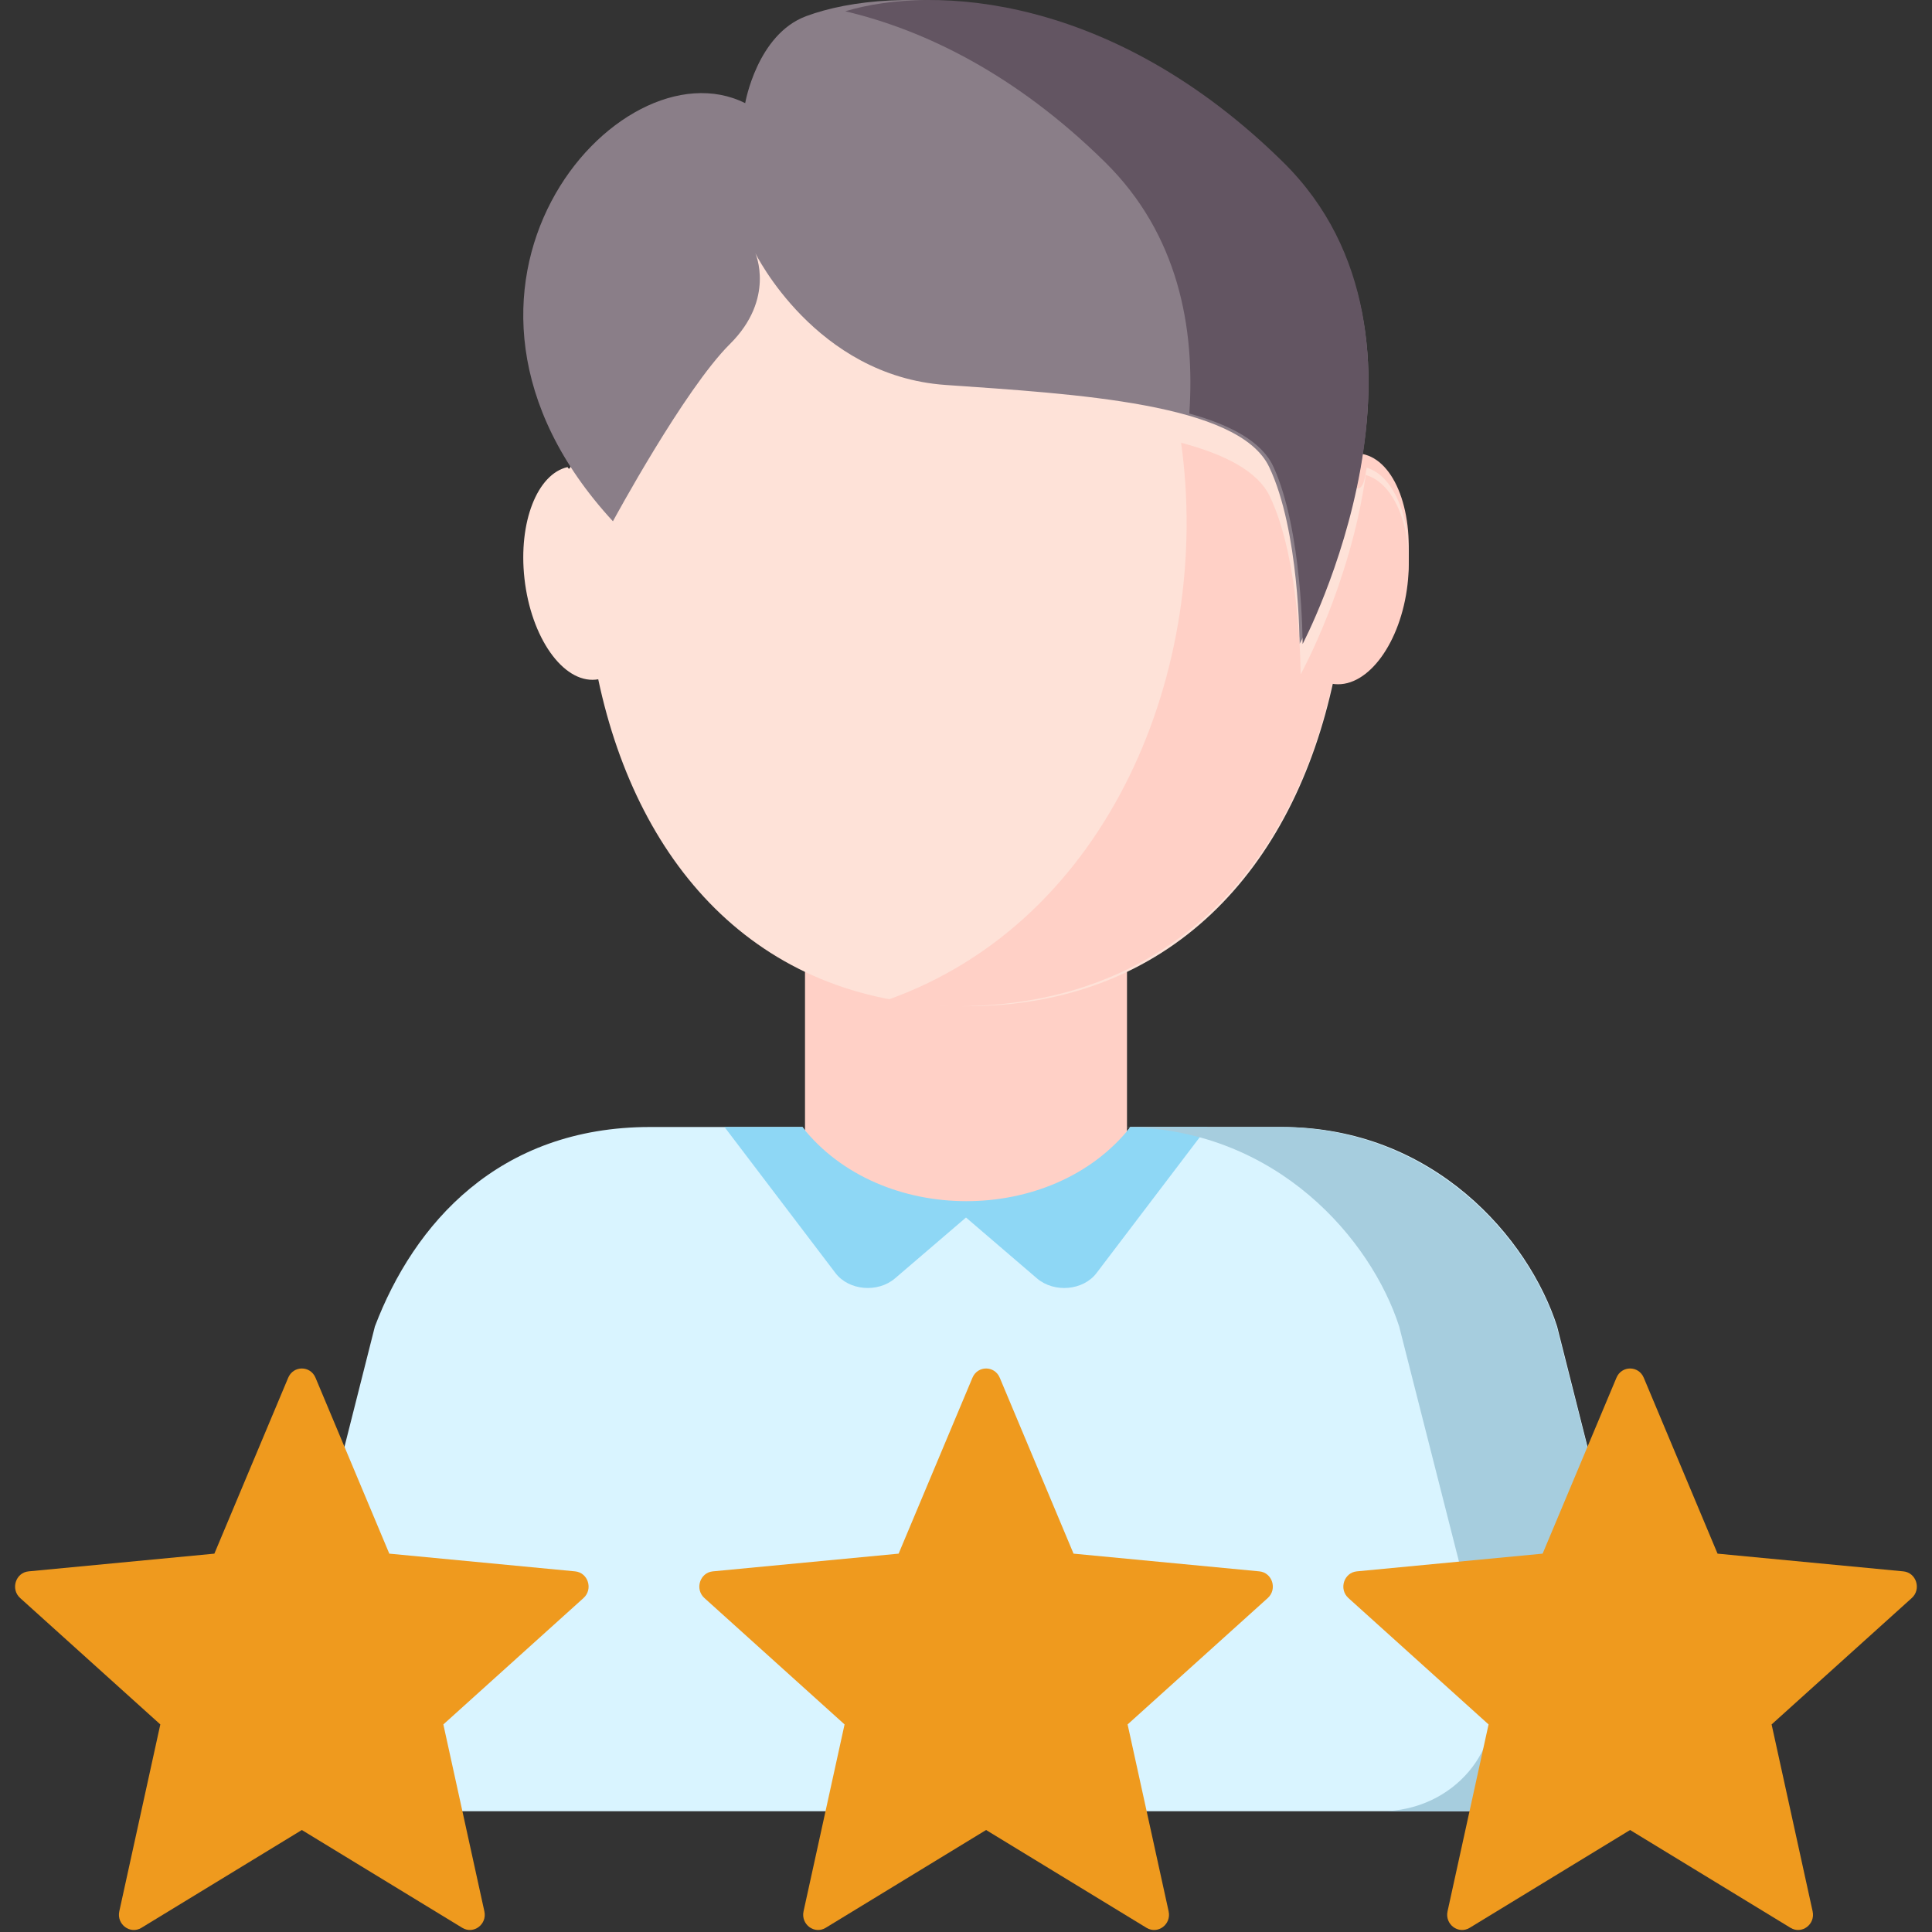 <svg xmlns="http://www.w3.org/2000/svg" width="48" height="48" viewBox="0 0 48 48">
  <rect x="0" y="0" width="48" height="48" fill="#333333" stroke="none"/>
  <g fill="none" fill-rule="evenodd">
    <g transform="translate(7)">
      <path fill="#FFD0C6" d="M21,31.9 C21,33.06 20.274,34 19.377,34 L14.623,34 C13.727,34 13,33.06 13,31.9 L13,24.1 C13,22.94 13.727,22 14.623,22 L19.377,22 C20.274,22 21,22.94 21,24.1 L21,31.9 Z"/>
      <path fill="#D9F4FF" d="M33.924,41.811 L31.686,32.955 C30.984,30.768 28.623,28 24.845,28 L21.079,28 L21.073,28.008 C19.136,30.742 14.871,30.738 12.94,28 L9.155,28 C5.377,28 3.28,30.416 2.314,32.955 L0.076,41.811 C-0.336,43.439 0.98,45 2.763,45 L31.237,45 C33.02,45 34.336,43.439 33.924,41.811 Z"/>
      <path fill="#8ED7F5" d="M21.085,28 L21.08,28.007 C19.139,30.458 14.868,30.454 12.933,28 L11,28 L13.758,31.63 C14.088,32.064 14.809,32.127 15.237,31.76 L17,30.249 L18.762,31.76 C19.191,32.128 19.912,32.064 20.242,31.63 L23,28 L21.085,28 Z"/>
      <path fill="#A6CDDE" d="M33.924,41.811 L31.673,32.955 C30.966,30.768 28.591,28 24.79,28 L21.002,28 L21,28.003 C24.73,28.061 27.063,30.791 27.762,32.955 L30.014,41.811 C30.427,43.439 29.104,45 27.31,45 L31.22,45 C33.014,45 34.338,43.439 33.924,41.811 Z"/>
      <path fill="#FFD0C6" d="M26.769,11.268 C26.642,11.256 26.516,11.274 26.392,11.316 C25.877,5.486 22.634,1 16.762,1 C16.145,1 15.558,1.05 15,1.146 C25.208,3.916 24.74,21.324 15,24.854 C15.558,24.949 16.145,25 16.762,25 C21.942,25 25.076,21.508 26.097,16.684 C26.119,16.688 26.142,16.691 26.165,16.693 C26.995,16.771 27.803,15.62 27.97,14.121 C28.136,12.623 27.598,11.346 26.769,11.268 Z"/>
      <path fill="#FEE2D8" d="M26.954,11.619 C26.574,14.393 25.161,4.998 17.611,5 C6.542,5.004 7.438,12.246 7.101,11.605 C6.349,11.773 5.874,12.975 6.03,14.374 C6.193,15.838 6.984,16.962 7.796,16.886 C7.818,16.884 7.841,16.881 7.863,16.877 C8.862,21.59 11.929,25 17,25 C22.071,25 25.138,21.59 26.137,16.877 C26.159,16.881 26.181,16.884 26.204,16.886 C27.016,16.962 27.807,15.838 27.97,14.374 C28.123,13.009 27.674,11.833 26.954,11.619 Z"/>
      <path fill="#8A7E88" d="M8.228,12.951 C8.228,12.951 9.997,9.677 11.134,8.548 C12.272,7.419 11.766,6.289 11.766,6.289 C11.766,6.289 13.258,9.338 16.492,9.564 C19.727,9.79 23.771,10.015 24.529,11.596 C25.287,13.177 25.287,16 25.287,16 C25.287,16 29.458,8.434 24.783,4.03 C20.107,-0.373 15.178,-0.398 13.03,0.401 C11.807,0.855 11.514,2.563 11.514,2.563 C8.355,0.983 2.921,7.193 8.228,12.951 Z"/>
      <path fill="#635562" d="M24.881,4.03 C20.651,-0.138 16.205,-0.383 14,0.28 C15.978,0.746 18.247,1.853 20.456,4.03 C22.28,5.828 22.695,8.152 22.548,10.274 C23.574,10.559 24.352,10.972 24.638,11.597 C25.363,13.177 25.363,16 25.363,16 C25.363,16 29.349,8.434 24.881,4.03 Z"/>
      <path fill="#FFD0C6" d="M26.932,11.801 C26.543,14.537 25.314,16.754 25.314,16.754 C25.314,16.754 25.314,13.916 24.545,12.326 C24.243,11.701 23.425,11.287 22.344,11 C23.121,16.563 20.585,22.91 15,24.859 C15.559,24.951 16.145,25 16.762,25 C21.942,25 25.076,21.636 26.097,16.988 C26.119,16.992 26.142,16.995 26.165,16.997 C26.995,17.072 27.803,15.963 27.97,14.519 C28.125,13.173 27.667,12.012 26.932,11.801 Z"/>
    </g>
    <g fill="#EF9A1E" transform="translate(0 34)">
      <path d="M13.912,5.04 L9.297,4.6 L7.464,0.23 C7.336,-0.077 6.913,-0.077 6.785,0.23 L4.951,4.6 L0.336,5.04 C0.013,5.07 -0.118,5.483 0.126,5.703 L3.608,8.843 L2.589,13.486 C2.518,13.811 2.86,14.066 3.139,13.896 L7.124,11.466 L11.11,13.896 C11.389,14.066 11.731,13.811 11.659,13.486 L10.64,8.843 L14.122,5.703 C14.366,5.483 14.236,5.07 13.912,5.04 Z" transform="translate(17.375)"/>
      <path d="M13.912,5.04 L9.297,4.6 L7.464,0.23 C7.336,-0.077 6.913,-0.077 6.785,0.23 L4.951,4.6 L0.336,5.04 C0.013,5.07 -0.118,5.483 0.126,5.703 L3.608,8.843 L2.589,13.486 C2.518,13.811 2.86,14.066 3.139,13.896 L7.124,11.466 L11.11,13.896 C11.389,14.066 11.731,13.811 11.659,13.486 L10.64,8.843 L14.122,5.703 C14.366,5.483 14.236,5.07 13.912,5.04 Z" transform="translate(.375)"/>
      <path d="M13.912,5.04 L9.297,4.6 L7.464,0.23 C7.336,-0.077 6.913,-0.077 6.785,0.23 L4.951,4.6 L0.336,5.04 C0.013,5.07 -0.118,5.483 0.126,5.703 L3.608,8.843 L2.589,13.486 C2.518,13.811 2.86,14.066 3.139,13.896 L7.124,11.466 L11.11,13.896 C11.389,14.066 11.731,13.811 11.659,13.486 L10.64,8.843 L14.122,5.703 C14.366,5.483 14.236,5.07 13.912,5.04 Z" transform="translate(33.375)"/>
    </g>
  </g>
</svg>
